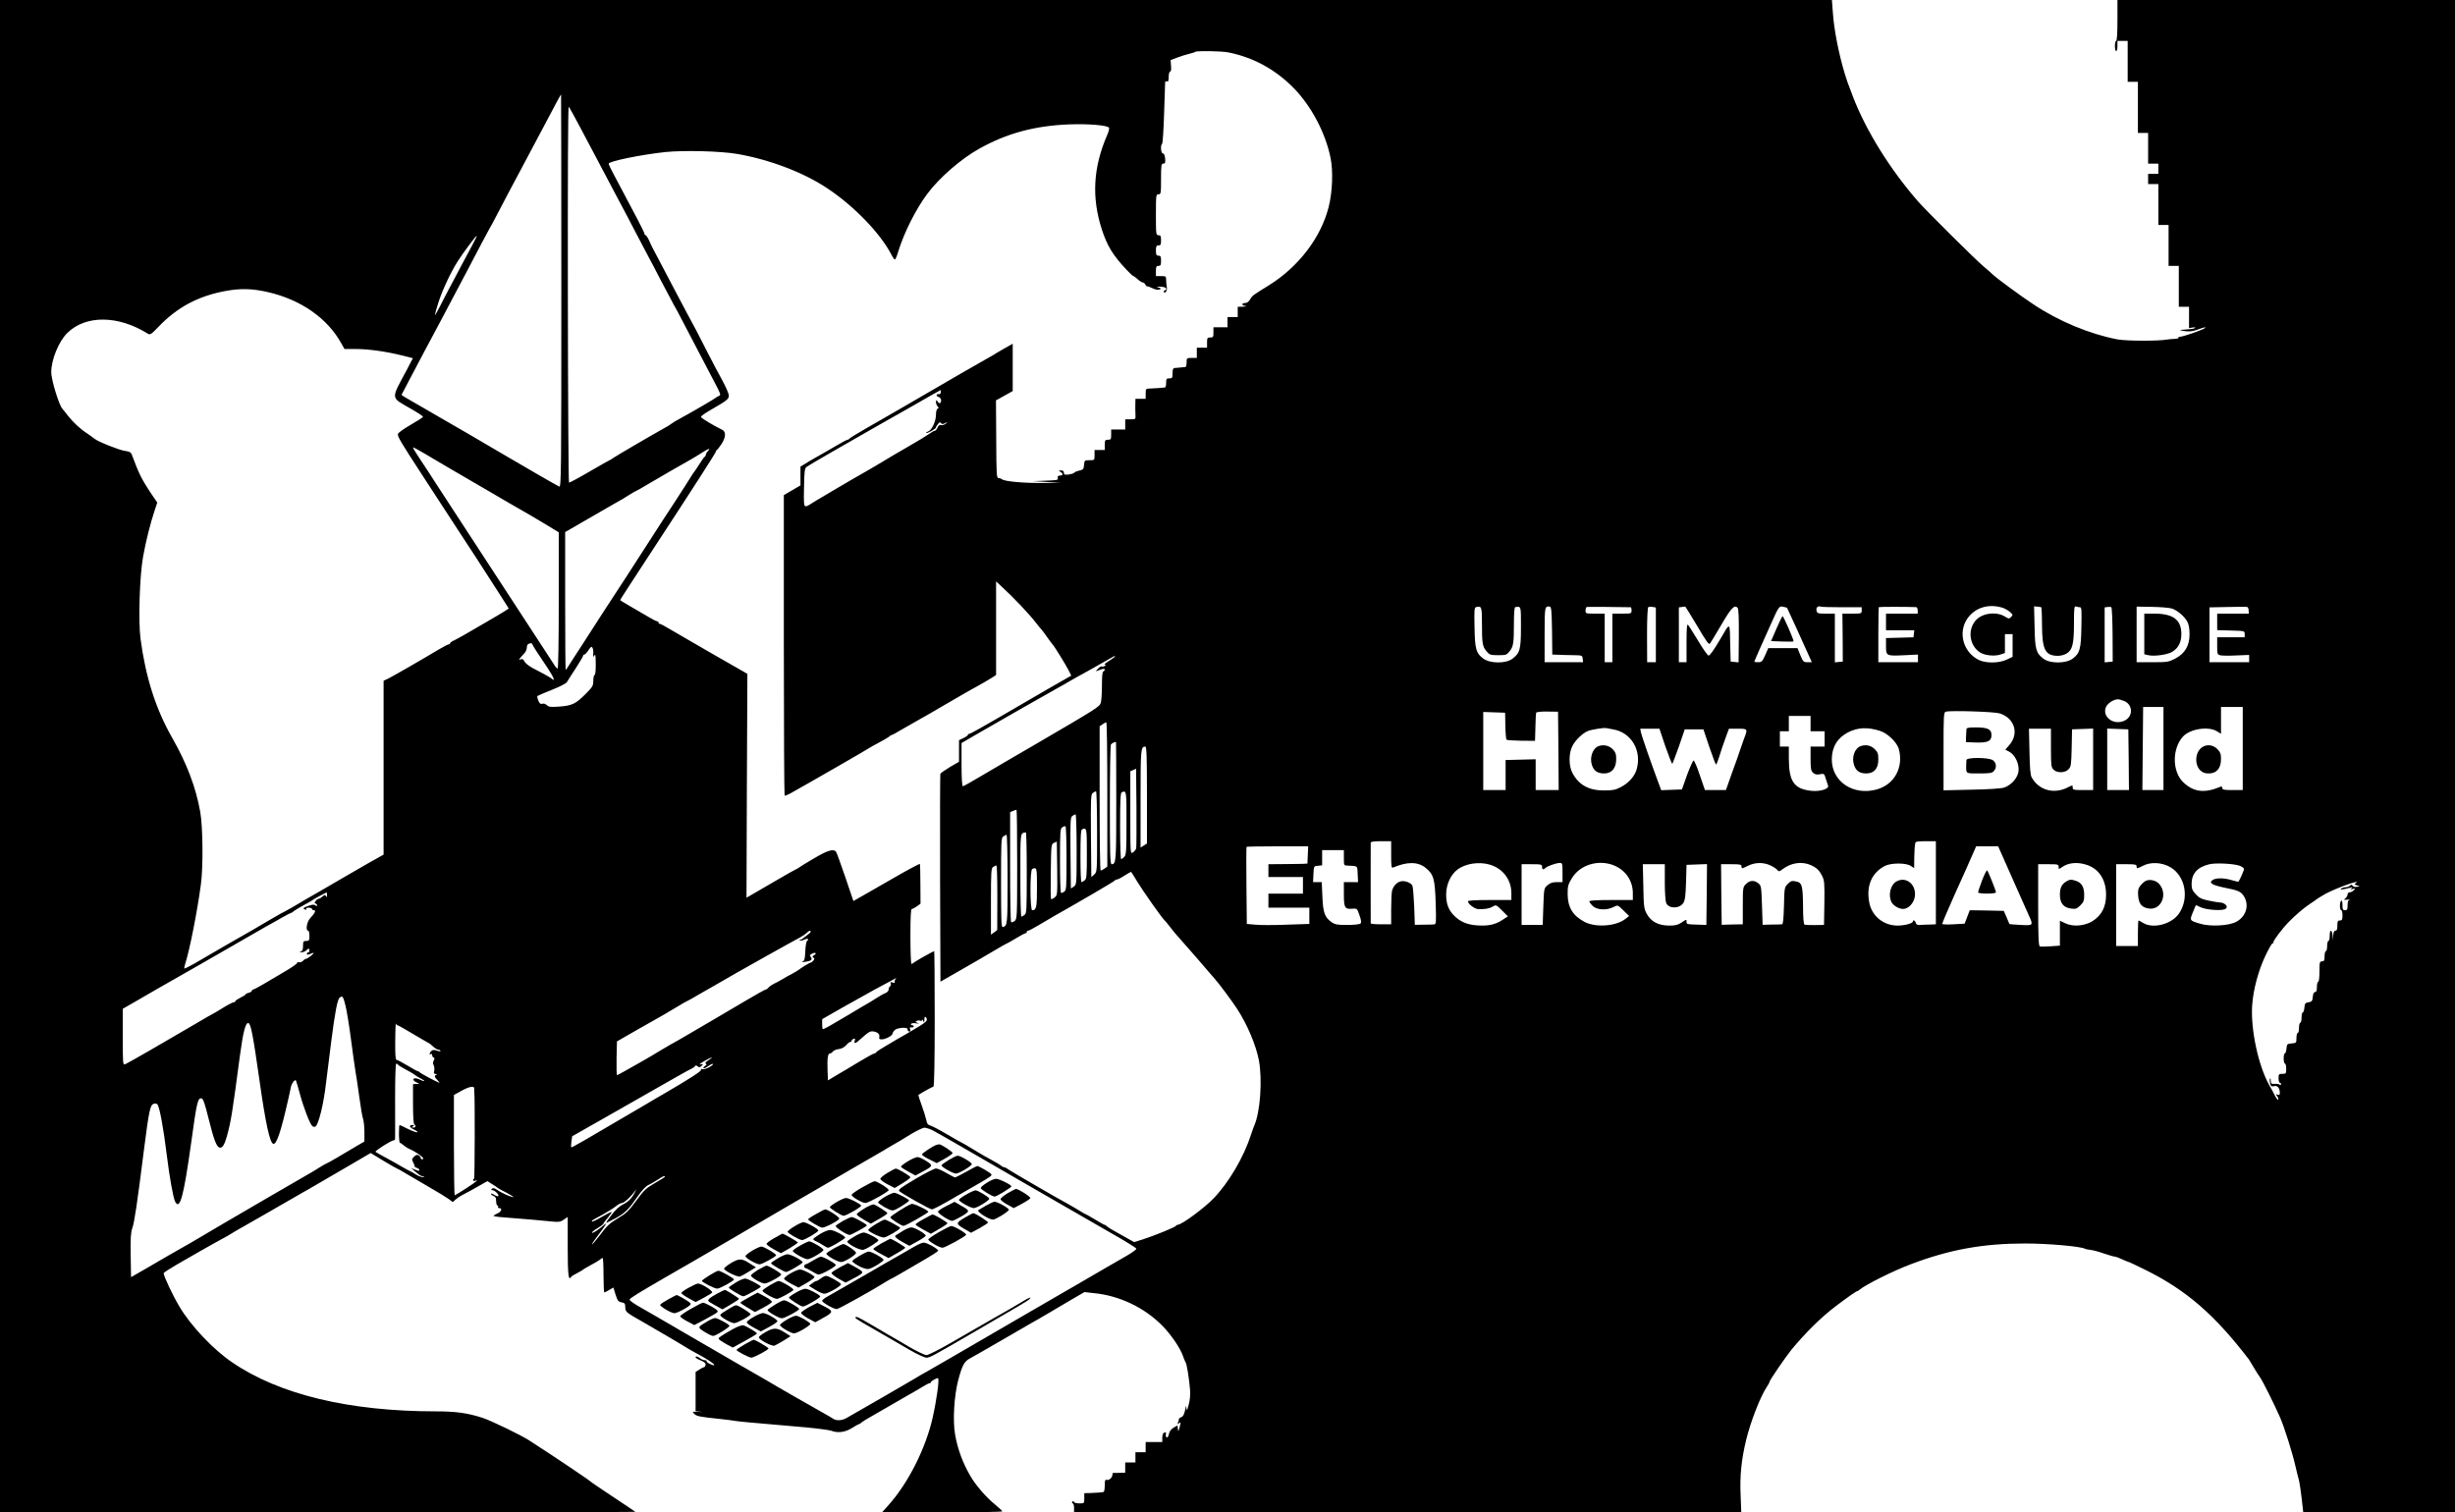 <?xml version="1.0" standalone="no"?>
<!DOCTYPE svg PUBLIC "-//W3C//DTD SVG 20010904//EN"
 "http://www.w3.org/TR/2001/REC-SVG-20010904/DTD/svg10.dtd">
<svg version="1.0" xmlns="http://www.w3.org/2000/svg"
 width="1920pt" height="1183pt" viewBox="0 0 1920 1183"
 preserveAspectRatio="xMidYMid meet">
<g transform="translate(0,1183) scale(0.1,-0.1)"
fill="#000000" stroke="none">
<path d="M0 5915 l0 -5915 2487 0 c1367 0 2484 2 2482 4 -2 2 -80 55 -174 117
-93 62 -172 115 -175 119 -11 12 -284 196 -480 322 -66 43 -296 154 -365 177
-117 38 -209 51 -364 51 -680 0 -1226 131 -1596 384 -149 101 -324 287 -412
436 -53 89 -123 238 -123 261 0 4 42 32 92 61 140 81 252 145 310 177 86 46
132 73 143 81 6 4 46 28 90 52 44 25 125 71 180 103 150 87 261 151 276 159 8
4 23 12 34 19 11 7 59 34 105 61 47 27 153 89 237 138 l152 89 100 -61 c55
-33 103 -60 105 -60 3 0 34 -17 68 -38 35 -21 117 -69 183 -107 66 -38 135
-80 153 -93 l33 -25 22 20 c12 11 36 27 52 35 32 16 97 51 158 87 l39 22 36
-23 c21 -12 39 -25 42 -28 3 -3 16 -11 30 -18 64 -32 113 -62 90 -56 -36 9
-91 35 -123 57 -21 14 -31 17 -40 8 -8 -8 -7 -11 4 -11 19 0 55 -37 46 -46 -4
-4 -18 1 -32 10 -14 9 -25 12 -25 7 0 -5 9 -12 19 -16 11 -3 20 -14 20 -23 1
-38 5 -52 13 -52 5 0 6 -5 3 -10 -3 -6 1 -10 9 -10 27 0 18 -28 -14 -42 -17
-7 -30 -16 -30 -19 0 -3 39 -9 88 -12 122 -9 317 -26 380 -33 43 -4 58 -1 82
16 l30 21 0 -235 c0 -214 6 -267 25 -236 3 6 25 20 48 31 23 12 44 24 47 28 3
3 30 19 60 35 30 16 62 35 71 42 8 8 19 14 22 14 4 0 7 -61 7 -135 0 -74 3
-135 6 -135 4 0 21 9 39 20 l32 19 17 -55 c15 -47 21 -56 47 -61 25 -5 29 -10
29 -38 0 -26 7 -37 38 -57 20 -13 44 -27 52 -31 8 -4 29 -16 45 -26 17 -10 91
-53 165 -96 74 -43 146 -86 160 -95 14 -10 57 -34 95 -55 85 -45 147 -86 141
-93 -8 -7 -65 22 -60 30 3 4 -3 8 -13 8 -10 0 -27 7 -37 15 -22 16 -36 19 -36
8 0 -5 19 -16 41 -25 29 -12 40 -22 37 -35 -2 -10 -8 -18 -13 -18 -6 0 -22 -9
-37 -19 l-28 -18 0 -154 0 -153 38 -4 c20 -2 14 -3 -15 -1 -50 2 -51 2 -33
-16 18 -18 42 -23 197 -39 51 -6 107 -12 125 -16 31 -5 95 -11 548 -50 96 -9
187 -21 202 -27 50 -19 107 -12 160 21 27 17 52 31 55 31 4 0 14 6 22 14 9 7
36 25 61 38 25 14 86 49 135 78 50 29 125 72 168 97 43 24 96 55 117 68 22 14
44 25 50 25 5 0 10 4 10 8 0 8 43 32 55 32 14 0 -8 -161 -41 -310 -54 -239
-191 -511 -344 -682 l-52 -58 471 0 c259 0 471 3 470 8 0 4 -27 28 -59 55 -64
51 -150 150 -189 218 -61 104 -101 212 -121 325 -20 109 -8 306 24 428 32 119
47 147 95 172 20 10 128 73 241 138 113 66 221 128 240 139 19 10 71 40 115
66 44 26 129 76 188 111 l108 63 72 -8 c201 -19 398 -113 538 -256 65 -65 140
-175 160 -234 7 -22 17 -45 21 -51 10 -13 28 -129 35 -214 3 -41 -1 -85 -11
-120 -12 -46 -15 -50 -17 -25 -1 25 -3 22 -11 -17 -7 -32 -16 -49 -29 -53 -10
-4 -19 -10 -19 -15 0 -5 -3 -17 -7 -27 -6 -15 -4 -16 9 -5 14 11 14 8 4 -30
-10 -38 -11 -40 -14 -15 l-3 27 -30 -17 c-18 -11 -33 -29 -36 -46 -9 -45 -31
-41 -24 5 0 4 -6 5 -14 2 -9 -4 -15 -19 -15 -40 l0 -34 -65 0 -65 0 0 -40 0
-40 -40 0 -40 0 0 -40 0 -40 -40 0 -40 0 0 -40 0 -40 -42 -1 c-24 -1 -46 -1
-50 0 -5 0 -8 -6 -8 -15 0 -22 -28 -47 -45 -40 -12 4 -15 -5 -15 -44 0 -28 -4
-51 -10 -51 -5 -1 -19 -3 -30 -4 -11 -1 -42 -3 -70 -4 l-50 -1 0 -40 c0 -40 0
-40 -39 -40 -22 0 -41 5 -43 12 -3 9 -6 9 -12 0 -4 -7 -2 -12 3 -12 6 0 11
-16 11 -35 l0 -35 2609 0 2609 0 -5 133 c-7 151 6 280 43 432 33 139 110 338
161 415 13 19 23 38 23 43 0 11 130 200 172 251 113 136 230 251 343 337 92
70 162 119 170 119 3 0 11 5 18 11 43 38 269 151 407 202 303 114 561 160 890
160 178 0 436 -23 465 -41 5 -3 25 -7 44 -9 20 -2 68 -15 107 -29 39 -13 77
-24 85 -24 8 -1 32 -9 54 -20 22 -11 44 -19 48 -20 5 0 66 -29 137 -64 320
-159 539 -349 809 -701 4 -6 20 -33 36 -60 16 -28 39 -63 51 -80 19 -26 113
-214 157 -315 30 -68 96 -276 117 -370 12 -52 26 -108 31 -125 4 -16 13 -78
20 -137 l12 -108 593 0 594 0 0 5915 0 5915 -1320 0 -1320 0 0 -160 c0 -100
-4 -160 -10 -160 -5 0 -10 -18 -10 -40 0 -22 5 -40 10 -40 6 0 10 18 10 40 l0
40 40 0 40 0 0 -160 0 -160 40 0 40 0 0 -200 0 -200 40 0 40 0 0 -120 0 -120
40 0 40 0 0 -40 0 -40 -40 0 -40 0 0 -40 0 -40 40 0 40 0 0 -160 0 -160 40 0
40 0 0 -160 0 -160 40 0 40 0 0 -160 0 -160 40 0 40 0 0 -84 0 -83 28 5 c15 2
24 1 20 -3 -4 -4 -22 -9 -40 -10 -18 -2 -46 -4 -63 -5 -23 -2 -18 -4 20 -10
38 -5 62 -3 100 11 55 21 80 24 52 8 -28 -16 -159 -61 -184 -63 -11 0 -19 -4
-16 -8 2 -5 -11 -8 -29 -9 -18 0 -44 -3 -58 -5 -67 -13 -319 -12 -390 1 -218
42 -460 142 -660 276 -101 67 -284 202 -311 228 -9 9 -42 38 -75 66 -62 51
-454 441 -514 510 -218 250 -405 551 -507 815 -47 123 -51 135 -66 185 -47
156 -84 344 -93 481 l-7 94 -7163 0 -7164 0 0 -5915z m9612 5504 c192 -39 363
-133 505 -277 138 -141 249 -350 289 -547 21 -103 15 -267 -15 -385 -61 -240
-236 -468 -469 -613 -125 -77 -128 -79 -145 -109 -9 -16 -25 -28 -36 -28 -31
0 -34 -18 -4 -23 20 -3 16 -4 -14 -6 l-43 -1 0 -40 0 -40 -40 0 -40 0 0 -40 0
-40 -55 0 -55 0 0 -40 c0 -36 -2 -40 -25 -40 -22 0 -25 -4 -25 -40 l0 -40 -40
0 -40 0 0 -40 0 -40 -40 0 c-39 0 -40 -1 -40 -35 0 -19 -4 -36 -10 -36 -5 -1
-23 -3 -40 -4 -16 -1 -37 -3 -45 -4 -11 -1 -15 -13 -15 -41 0 -36 -2 -40 -25
-40 -22 0 -25 -4 -25 -35 0 -19 -4 -36 -10 -36 -24 -3 -73 -7 -110 -8 -40 -1
-40 -1 -40 -41 l0 -40 -40 0 -40 0 -1 -42 c-1 -24 0 -60 1 -80 2 -38 2 -38
-39 -38 l-41 0 0 -40 0 -40 -55 0 -55 0 0 -40 c0 -36 -2 -40 -25 -40 -22 0
-25 -4 -25 -40 l0 -40 -40 0 -40 0 0 -40 c0 -40 0 -40 -39 -40 -39 0 -40 -1
-43 -37 -3 -33 -7 -38 -37 -44 -18 -4 -36 -11 -40 -17 -3 -5 -23 -11 -43 -14
-32 -3 -38 -1 -38 14 0 12 -7 18 -22 18 -21 -1 -21 -2 -5 -11 23 -14 22 -29
-3 -29 -14 0 -20 -6 -18 -17 3 -20 6 -19 -117 -24 l-80 -3 110 -6 110 -6 -141
-2 c-142 -2 -301 12 -318 29 -6 5 -18 9 -27 9 -15 0 -17 27 -18 304 l-2 304
65 36 66 37 0 185 0 185 -57 -32 c-32 -18 -63 -36 -69 -40 -6 -5 -42 -26 -80
-47 -38 -21 -129 -73 -203 -116 -74 -43 -149 -86 -165 -96 -34 -19 -158 -91
-336 -195 -63 -37 -171 -99 -240 -138 -69 -39 -126 -75 -128 -79 -2 -4 -8 -8
-14 -8 -6 0 -47 -22 -92 -49 -45 -26 -108 -63 -141 -81 -33 -18 -77 -44 -97
-57 l-38 -23 0 -73 0 -74 -65 -38 -65 -38 0 -1172 c0 -644 3 -1174 6 -1178 3
-3 22 4 42 15 149 83 618 353 622 358 3 3 34 20 70 39 36 19 72 40 81 47 8 8
18 14 22 14 4 0 44 22 89 49 46 26 103 59 128 73 44 24 139 79 170 98 8 5 49
29 90 52 41 24 89 51 105 61 17 9 59 34 95 53 36 20 82 47 103 60 l37 24 0
366 0 366 42 -39 c96 -88 219 -218 270 -285 15 -20 34 -42 41 -50 7 -7 28 -35
47 -63 19 -27 38 -52 41 -55 10 -7 103 -158 127 -205 l20 -40 -182 -104 c-99
-58 -276 -160 -392 -228 -116 -68 -216 -123 -222 -123 -7 0 -12 -4 -12 -8 0
-5 -16 -16 -35 -25 l-35 -17 0 -84 0 -85 -71 -41 c-38 -23 -72 -47 -75 -53 -2
-7 -3 -375 -2 -819 l3 -807 150 86 c83 47 198 114 257 149 59 35 109 64 112
64 3 0 35 18 71 40 36 22 70 40 75 40 6 0 10 5 10 10 0 6 5 10 11 10 6 0 43
20 82 43 40 24 92 55 117 69 204 115 476 274 478 280 2 5 9 8 16 8 7 0 33 13
59 30 26 16 49 30 52 30 2 0 25 -35 50 -78 48 -78 189 -278 209 -297 6 -5 27
-30 46 -55 19 -25 39 -50 45 -56 5 -6 35 -39 65 -74 30 -35 60 -68 65 -74 6
-6 41 -47 79 -91 37 -44 80 -93 95 -110 35 -39 138 -178 175 -235 80 -122 148
-284 171 -402 29 -153 11 -407 -36 -513 -5 -11 -16 -42 -25 -70 -57 -177 -174
-375 -292 -498 -70 -74 -250 -207 -280 -207 -5 0 -12 -4 -14 -8 -4 -10 -163
-75 -255 -105 l-73 -23 -47 26 c-130 72 -149 84 -164 96 -8 8 -19 14 -22 14
-4 0 -36 18 -72 40 -36 22 -68 40 -70 40 -3 0 -23 11 -45 25 -22 14 -64 38
-92 54 -100 54 -443 254 -470 272 -14 11 -31 19 -36 19 -6 0 -17 6 -24 13 -7
6 -43 27 -78 46 -36 19 -100 56 -143 83 -43 26 -80 48 -82 48 -2 0 -54 29
-115 65 -61 36 -122 68 -135 71 -18 5 -26 15 -31 43 -4 20 -20 72 -36 115 -16
43 -27 80 -26 81 37 24 111 65 118 65 6 0 10 189 10 530 0 292 -2 530 -4 530
-7 0 -151 -81 -161 -91 -5 -5 -13 -9 -17 -9 -4 0 -8 97 -8 215 0 149 3 215 11
215 6 0 24 9 39 20 l29 21 -1 152 c0 84 -2 155 -4 159 -2 3 -95 -46 -207 -111
-111 -64 -227 -131 -258 -148 l-55 -31 -63 186 c-35 103 -68 193 -73 200 -20
24 -65 11 -173 -53 -60 -35 -115 -69 -122 -75 -7 -5 -15 -10 -18 -10 -3 0 -81
-44 -173 -98 -92 -54 -178 -104 -191 -111 l-23 -13 3 876 4 875 -290 166
c-160 92 -311 180 -338 196 -26 16 -52 29 -57 29 -6 0 -10 5 -10 10 0 6 -5 10
-11 10 -6 0 -36 15 -67 34 -32 18 -94 55 -139 81 -46 26 -83 49 -83 51 0 3 69
110 255 394 317 484 495 761 495 770 0 5 3 10 8 12 4 2 19 22 35 45 34 53 36
96 5 111 -70 34 -162 90 -166 100 -2 6 30 29 70 52 134 77 148 88 148 116 0
14 -24 69 -53 122 -29 53 -80 149 -112 212 -60 120 -118 230 -165 315 -15 28
-61 115 -103 195 -42 80 -96 183 -121 230 -26 47 -56 106 -67 133 -12 26 -25
47 -30 47 -5 0 -9 5 -9 12 0 10 -70 145 -241 465 -22 40 -39 77 -39 82 0 20
259 72 447 92 147 14 427 7 557 -15 255 -44 520 -145 706 -269 212 -141 417
-354 504 -524 9 -18 20 -33 25 -33 4 0 16 28 26 63 44 144 137 331 228 452 93
125 264 273 404 351 217 122 438 181 708 191 146 5 288 -6 307 -25 5 -5 0 -29
-13 -58 -110 -254 -123 -488 -42 -739 43 -131 86 -201 194 -316 25 -27 49 -49
53 -49 4 0 19 -11 34 -25 15 -14 33 -25 40 -25 7 0 15 -7 18 -15 4 -8 11 -15
16 -15 6 0 25 -7 44 -16 20 -10 41 -13 51 -9 16 7 15 9 -7 16 -20 6 -17 7 18
6 40 -1 59 -19 30 -30 -7 -2 -9 -8 -5 -13 12 -12 28 18 22 41 -2 11 -5 35 -5
53 0 31 -2 32 -40 32 l-40 0 0 40 c0 33 3 40 20 40 17 0 20 7 20 40 0 33 -3
40 -20 40 -17 0 -20 7 -20 40 0 33 3 40 20 40 17 0 20 7 20 40 0 33 -3 40 -20
40 -19 0 -20 7 -20 160 0 153 1 160 20 160 19 0 20 7 20 120 0 108 2 120 18
120 14 0 17 7 14 40 -3 26 -9 40 -18 40 -15 0 -20 65 -6 74 5 3 12 110 16 238
4 128 8 238 8 245 1 6 7 9 15 6 9 -4 13 6 13 36 0 23 5 41 11 41 7 0 10 17 7
45 l-3 45 53 20 c29 11 71 24 93 29 22 5 43 12 46 15 11 10 209 7 265 -5z
m-5222 -1865 c0 -1420 -1 -1536 -16 -1530 -17 7 -248 140 -479 276 -132 78
-260 153 -550 320 -88 51 -170 98 -183 106 l-22 15 56 107 c53 101 173 328
269 507 23 44 111 210 195 369 83 159 157 299 164 310 8 12 44 80 81 151 37
72 104 198 148 280 44 83 124 233 178 335 136 258 154 290 157 290 1 0 2 -691
2 -1536z m152 1271 c47 -88 108 -203 135 -255 28 -52 91 -171 140 -265 50 -93
121 -228 158 -300 37 -71 78 -148 90 -171 12 -22 62 -116 110 -210 49 -93 91
-173 95 -179 4 -5 38 -68 75 -140 147 -282 190 -364 242 -463 49 -92 53 -103
36 -109 -10 -4 -20 -9 -23 -13 -6 -7 -196 -118 -280 -163 -30 -16 -62 -35 -70
-42 -8 -7 -35 -24 -60 -37 -92 -51 -366 -211 -392 -229 -15 -11 -29 -19 -31
-19 -2 0 -73 -40 -157 -89 -85 -50 -157 -88 -160 -86 -4 2 -8 667 -9 1477 -1
926 1 1469 7 1463 5 -5 48 -82 94 -170z m-848 -912 c-20 -37 -57 -106 -82
-153 -24 -47 -65 -123 -90 -170 -25 -47 -63 -119 -83 -160 -21 -41 -38 -70
-38 -65 0 6 12 51 28 100 30 94 96 235 150 320 41 65 145 204 149 200 2 -2
-13 -34 -34 -72z m-1603 -367 c261 -59 469 -204 579 -403 l24 -43 86 0 c101 0
238 -19 362 -50 l87 -22 -48 -92 c-126 -235 -128 -211 30 -302 55 -31 99 -60
97 -65 -2 -5 -46 -33 -98 -63 -52 -30 -97 -62 -98 -71 -4 -19 24 -66 183 -310
106 -162 148 -226 280 -430 32 -49 101 -155 153 -234 51 -79 129 -199 172
-267 l79 -124 -37 -24 c-20 -13 -82 -49 -137 -81 -55 -32 -129 -75 -165 -96
-36 -21 -77 -43 -92 -50 -16 -7 -28 -16 -28 -21 0 -4 -5 -8 -10 -8 -6 0 -43
-19 -83 -43 -128 -77 -351 -205 -389 -224 l-38 -18 0 -680 0 -680 -123 -69
c-67 -38 -153 -88 -192 -111 -38 -23 -115 -67 -170 -99 -55 -31 -107 -61 -115
-66 -71 -43 -170 -100 -173 -100 -3 0 -49 -26 -104 -58 -54 -32 -118 -70 -143
-84 -25 -14 -121 -69 -215 -123 -93 -54 -203 -118 -244 -142 -41 -23 -77 -41
-79 -39 -2 3 1 19 7 38 34 105 94 408 122 618 19 137 16 452 -5 570 -34 192
-105 378 -220 580 -128 224 -207 473 -247 774 -18 137 -7 492 20 641 22 122
57 263 92 367 l19 57 -53 78 c-29 43 -65 103 -79 133 -23 48 -33 74 -68 166
-6 16 -20 23 -53 27 -45 6 -212 73 -238 95 -8 7 -33 25 -55 40 -56 36 -112 88
-154 142 -19 25 -37 47 -40 50 -26 22 -90 230 -89 290 0 97 59 240 125 305
144 142 398 140 630 -5 18 -11 26 -6 80 50 149 157 314 245 534 285 114 20
202 18 321 -9z m5266 -785 c0 -10 -6 -17 -13 -14 -7 2 -15 0 -18 -6 -4 -5 3
-12 14 -16 11 -3 20 -14 20 -24 0 -27 -12 -33 -26 -13 -12 16 -13 16 -14 -3 0
-12 6 -27 13 -34 10 -11 10 -14 0 -18 -8 -3 -13 -22 -13 -47 0 -52 -33 -122
-61 -131 -11 -4 -18 -9 -16 -12 7 -6 78 33 77 44 0 4 7 16 16 27 12 14 18 16
24 6 6 -9 13 -9 31 0 23 11 23 10 5 -4 -11 -9 -27 -14 -36 -11 -11 4 -21 -3
-28 -20 -6 -14 -16 -25 -22 -25 -6 0 -26 -11 -43 -24 -18 -13 -93 -59 -167
-101 -74 -43 -162 -94 -195 -115 -33 -20 -80 -48 -105 -62 -126 -71 -466 -271
-474 -279 -6 -5 -17 -9 -25 -9 -14 0 -16 20 -13 147 2 127 5 150 20 161 9 7
100 60 202 119 102 58 217 124 255 146 39 23 88 51 110 63 22 12 114 64 205
116 198 113 274 157 277 157 1 1 1 -8 0 -18z m-4045 -474 c85 -51 316 -186
473 -277 61 -35 146 -85 190 -111 44 -26 98 -57 120 -69 22 -12 93 -54 158
-93 l117 -71 0 -533 c0 -317 -4 -533 -9 -533 -5 0 -20 17 -32 38 -13 20 -69
107 -125 192 -326 500 -341 522 -627 961 -56 86 -129 198 -163 250 -33 52 -87
135 -120 184 -64 98 -68 105 -60 105 3 0 38 -20 78 -43z m2225 15 c-10 -10
-17 -23 -17 -29 0 -6 -3 -13 -8 -15 -4 -1 -23 -28 -42 -58 -19 -30 -37 -57
-40 -60 -3 -3 -17 -23 -30 -45 -13 -22 -70 -110 -125 -195 -56 -85 -133 -203
-171 -263 -38 -59 -128 -198 -200 -310 -73 -111 -161 -247 -197 -302 -35 -55
-102 -158 -148 -230 -47 -71 -95 -147 -108 -167 -12 -21 -25 -38 -27 -38 -2 0
-4 243 -4 539 l0 539 173 100 c94 55 195 112 222 128 28 15 74 42 103 61 29
18 54 33 57 33 2 0 49 26 102 58 54 32 129 76 168 98 38 21 77 44 86 49 9 6
38 22 65 37 27 15 69 41 94 57 52 34 71 39 47 13z m6053 -1352 c0 -153 4 -178
37 -216 22 -26 30 -29 90 -29 60 0 67 2 88 29 31 38 35 65 35 217 0 79 4 129
10 130 47 6 45 14 45 -156 0 -176 -8 -204 -67 -248 -52 -39 -175 -38 -228 2
-56 41 -65 73 -68 243 -3 145 -2 156 15 160 40 9 43 1 43 -132z m548 -53 l2
-187 53 -2 c28 -1 81 -3 117 -3 63 -1 65 -2 68 -28 l3 -27 -150 0 -151 0 0
214 c0 221 1 226 40 221 13 -2 15 -32 18 -188z m615 183 c4 0 7 -11 7 -25 0
-24 -2 -25 -75 -25 l-75 0 0 -190 0 -190 -30 0 -30 0 0 190 0 190 -75 0 c-73
0 -75 1 -75 24 0 13 4 26 10 28 7 2 197 1 343 -2z m197 -216 l0 -214 -34 0
-34 0 -1 212 c0 131 4 215 10 219 6 3 21 4 35 1 l24 -4 0 -214z m325 67 c76
-128 90 -148 100 -133 7 9 46 76 89 148 76 130 102 157 126 129 7 -9 10 -83 9
-220 l-2 -206 -31 3 -31 3 -3 115 c-4 205 3 199 -81 56 -48 -82 -80 -126 -89
-124 -8 2 -45 54 -82 117 -38 62 -73 118 -79 124 -8 8 -11 -31 -11 -141 l0
-152 -30 0 -30 0 0 214 0 215 23 3 c12 2 25 3 28 2 3 -2 45 -71 94 -153z m701
145 c2 -1 139 -304 170 -373 l24 -53 -34 0 c-31 0 -35 4 -56 55 l-22 55 -115
0 -114 0 -24 -55 c-22 -49 -28 -55 -55 -55 -16 0 -30 2 -30 4 0 4 60 141 135
306 57 128 60 132 94 123 14 -3 27 -6 27 -7z m430 4 l154 0 0 -25 c0 -24 -2
-25 -75 -25 l-76 0 2 -187 1 -188 -31 -3 -31 -3 0 190 0 191 -69 0 c-62 0 -69
2 -74 22 -7 24 10 41 31 33 8 -3 83 -5 168 -5z m580 1 c6 -1 12 -12 12 -26 l0
-25 -124 0 -124 0 0 -65 0 -65 111 0 110 0 -3 -27 -3 -28 -107 -3 -108 -3 0
-63 c0 -78 2 -78 149 -71 l101 5 0 -30 0 -30 -155 0 -155 0 0 213 c0 118 2
216 4 218 3 3 222 3 292 0z m666 -2 c21 -5 50 -21 65 -34 26 -22 27 -25 11
-41 -15 -16 -18 -15 -51 5 -52 32 -140 29 -195 -6 -94 -61 -95 -207 -1 -274
36 -25 115 -35 163 -19 l36 12 0 74 0 74 30 0 30 0 0 -89 0 -89 -47 -22 c-61
-29 -166 -29 -220 -1 -133 68 -166 244 -65 349 61 65 152 87 244 61z m311 2
c4 0 7 -63 7 -138 1 -197 25 -243 127 -243 19 0 48 8 64 17 47 28 59 75 59
234 0 125 2 140 16 135 9 -3 22 -6 31 -6 13 0 14 -22 11 -157 -3 -171 -12
-203 -68 -245 -53 -39 -176 -40 -228 -1 -58 43 -67 73 -70 249 l-4 161 24 -2
c12 -1 26 -3 31 -4z m559 -216 l1 -210 -31 -3 -32 -3 0 215 0 215 23 3 c12 2
25 1 29 -2 5 -3 9 -100 10 -215z m464 205 c44 -15 99 -62 121 -104 11 -19 17
-56 17 -97 0 -90 -36 -151 -113 -191 -50 -26 -61 -28 -177 -28 l-124 0 0 218
0 217 120 -2 c66 -1 137 -7 156 -13z m600 -15 l2 -25 -124 0 -124 0 0 -65 0
-64 108 -3 c107 -3 107 -3 107 -28 l0 -25 -108 0 -107 0 0 -67 c0 -64 1 -68
25 -74 14 -3 70 -4 125 -1 l100 4 0 -28 0 -29 -155 0 -155 0 0 215 0 214 143
3 c78 2 147 2 152 0 6 -1 11 -13 11 -27z m-13419 -272 c4 -10 42 -69 85 -132
43 -63 78 -121 78 -130 0 -9 -3 -12 -8 -6 -4 6 -29 22 -57 37 -27 14 -73 39
-102 54 -28 15 -56 38 -62 51 -7 16 -16 21 -28 16 -16 -6 -17 -5 -3 12 8 11
23 27 33 37 9 10 17 29 17 42 0 22 10 33 33 35 4 1 11 -7 14 -16z m473 -56
c-3 -35 1 -44 10 -22 6 13 9 -9 9 -67 1 -53 -3 -88 -9 -88 -5 0 -10 -20 -10
-44 0 -40 -5 -49 -60 -104 -76 -77 -107 -92 -206 -99 -67 -5 -83 -3 -97 11
-10 10 -25 15 -36 11 -14 -4 -21 2 -31 25 -7 17 -10 33 -7 36 3 3 54 24 113
48 63 25 112 50 118 61 6 11 37 59 69 108 31 48 57 92 57 97 0 6 4 10 10 10 5
0 20 15 32 34 18 27 25 32 31 20 5 -8 8 -25 7 -37z m4080 -32 c0 -3 -21 -18
-47 -35 -27 -16 -41 -30 -33 -30 13 0 13 -2 0 -9 -8 -6 -18 -7 -23 -4 -5 3
-18 -5 -30 -18 -20 -21 -20 -22 -2 -15 39 16 55 18 55 8 0 -6 -5 -12 -11 -14
-8 -3 -11 -40 -11 -111 0 -59 -4 -120 -9 -135 -11 -31 -28 -42 -499 -317 -168
-97 -365 -213 -438 -256 -73 -44 -137 -79 -142 -79 -6 0 -10 68 -10 169 l0
169 103 60 c117 68 575 330 657 375 30 16 60 33 65 37 6 4 37 22 70 40 79 43
124 68 220 123 86 50 85 49 85 42z m7894 -349 c66 -28 70 -118 5 -151 -83 -44
-182 25 -149 104 12 29 59 60 93 61 10 0 32 -6 51 -14z m306 -371 l0 -325 -82
0 -83 0 3 325 3 325 79 0 80 0 0 -325z m620 0 l0 -325 -80 0 c-67 0 -80 3 -80
16 0 12 -5 14 -17 9 -121 -51 -206 -41 -286 34 -90 83 -91 265 -4 360 56 60
197 82 265 41 l32 -20 0 105 0 105 85 0 85 0 0 -325z m-5352 -18 l2 -307 -90
0 -90 0 0 120 0 121 -117 -3 -118 -3 0 -117 0 -118 -87 0 -88 0 0 305 0 306
86 -3 85 -3 2 -102 c1 -56 5 -105 9 -109 4 -4 56 -7 115 -8 l108 -1 3 105 c1
58 4 110 6 115 2 6 40 10 87 9 l84 -1 3 -306z m3450 293 c117 -36 155 -157 77
-247 l-32 -37 31 -16 c46 -24 80 -98 72 -155 -8 -53 -58 -108 -114 -126 -22
-7 -127 -14 -254 -16 l-218 -5 0 305 c0 283 1 306 18 310 37 11 378 0 420 -13z
m-1478 -80 l0 -60 55 0 55 0 0 -60 0 -60 -55 0 -55 0 0 -93 c0 -81 3 -96 20
-112 14 -13 28 -16 53 -11 33 6 34 5 46 -35 7 -23 15 -47 18 -55 9 -25 -63
-47 -130 -40 -136 14 -177 73 -177 254 l0 92 -35 0 -35 0 0 60 0 60 35 0 35 0
0 60 0 60 85 0 85 0 0 -60z m-5500 -554 l0 -565 -22 -15 c-12 -9 -26 -16 -30
-16 -5 0 -8 254 -8 564 l0 565 22 15 c12 9 26 16 30 16 5 0 8 -254 8 -564z
m3955 509 c144 -24 228 -168 184 -316 -17 -54 -63 -105 -123 -136 -43 -22 -64
-26 -131 -26 -120 0 -198 43 -248 138 -29 55 -29 155 1 211 23 45 80 100 121
116 31 12 120 26 141 23 8 -2 33 -6 55 -10z m2088 -12 c59 -18 132 -89 147
-141 39 -143 -33 -278 -172 -317 -184 -51 -352 61 -352 235 0 96 44 169 128
212 75 38 152 42 249 11z m-1678 -123 c27 -77 51 -138 54 -134 3 3 26 65 52
137 l45 132 73 0 73 0 46 -137 c26 -76 49 -138 53 -138 3 0 13 24 22 53 16 52
34 106 63 185 l16 42 69 0 c79 0 79 0 48 -80 -11 -30 -26 -73 -33 -95 -7 -22
-34 -100 -61 -172 l-47 -133 -82 0 -82 0 -40 116 c-21 64 -43 115 -49 115 -5
0 -28 -51 -51 -113 l-40 -113 -81 -3 -81 -3 -21 56 c-52 139 -133 371 -138
397 l-5 28 75 0 75 0 47 -140z m3015 -10 c0 -137 2 -152 20 -170 28 -28 90
-27 118 3 19 20 21 36 24 167 l3 145 83 3 82 3 0 -241 0 -240 -80 0 c-74 0
-80 2 -80 20 0 20 0 20 -38 1 -109 -56 -228 -22 -283 79 -10 18 -15 78 -17
203 l-4 177 86 0 86 0 0 -150z m608 -92 l2 -238 -85 0 -85 0 0 240 0 241 83
-3 82 -3 3 -237z m-7918 -328 c0 -469 -1 -490 -36 -490 -12 0 -14 76 -14 463
0 254 4 467 8 473 7 10 34 24 40 19 1 -1 2 -210 2 -465z m240 51 l0 -379 -25
-16 -25 -16 0 383 c0 390 2 407 37 407 10 0 13 -75 13 -379z m-84 -416 c-3
-11 -14 -26 -26 -33 -20 -12 -20 -12 -20 311 l0 324 23 10 22 10 3 -301 c1
-166 0 -310 -2 -321z m-306 130 c0 -313 0 -314 -22 -335 l-23 -21 -3 323 c-2
295 -1 324 15 336 9 6 20 12 25 12 4 0 8 -142 8 -315z m230 68 c0 -215 -2
-249 -17 -265 -9 -10 -20 -18 -25 -18 -4 0 -8 117 -8 259 0 198 3 261 13 264
37 15 37 13 37 -240z m-855 -327 c0 -413 -1 -426 -20 -440 -11 -8 -23 -12 -27
-10 -5 3 -8 198 -8 433 l0 428 23 10 c12 6 24 9 27 8 3 -2 5 -195 5 -429z
m465 120 c0 -274 0 -275 -22 -291 l-23 -15 -3 277 c-2 252 -1 279 15 291 9 6
20 12 25 12 4 0 8 -123 8 -274z m-79 -70 c0 -228 -1 -249 -18 -261 -10 -7 -21
-11 -25 -9 -5 3 -8 117 -8 254 0 227 2 250 18 259 9 6 20 9 25 8 4 -1 8 -114
8 -251z m159 38 c0 -176 -2 -198 -17 -210 -10 -7 -21 -14 -25 -14 -5 0 -8 92
-8 204 0 154 3 206 13 209 36 15 37 11 37 -189z m-470 -150 c0 -290 -1 -318
-17 -330 -10 -7 -21 -14 -25 -14 -5 0 -8 146 -8 324 0 346 -2 328 43 335 4 0
7 -141 7 -315z m-150 -53 c0 -357 -1 -363 -38 -373 -11 -2 -13 63 -13 347 0
320 1 351 17 362 10 7 21 13 26 13 4 0 8 -157 8 -349z m368 -141 c-13 -10 -25
-16 -28 -12 -3 4 -4 102 -2 218 3 207 3 211 25 221 l22 10 3 -209 c2 -207 2
-210 -20 -228z m2632 334 c0 -97 1 -106 18 -99 108 46 191 45 251 -3 63 -51
73 -85 79 -274 5 -160 4 -168 -14 -169 -11 -1 -48 -2 -84 -2 l-65 -1 -5 145
c-4 79 -9 151 -14 161 -10 23 -61 42 -91 34 -33 -8 -61 -40 -69 -78 -3 -17 -6
-82 -6 -144 l0 -114 -80 0 c-44 0 -80 3 -80 8 0 20 -1 619 0 630 0 8 23 12 80
12 l80 0 0 -106z m4260 -219 l0 -325 -47 -2 c-27 0 -61 -2 -77 -3 -20 -1 -30
3 -33 16 -5 19 -23 27 -23 11 0 -15 -66 -32 -120 -32 -108 0 -199 73 -220 176
-27 131 16 235 120 290 48 25 165 26 203 1 l27 -17 1 80 c1 44 3 85 4 90 1 6
3 17 4 25 1 12 17 15 81 15 l80 0 0 -325z m-4912 218 l-3 -68 -35 -2 c-19 0
-88 -2 -152 -2 l-118 -1 0 -50 0 -50 135 0 135 0 0 -65 0 -65 -135 0 -135 0 0
-55 0 -55 160 0 160 0 0 -63 0 -64 -178 -6 c-97 -4 -207 -4 -244 0 l-67 6 -3
299 c-2 165 -1 302 1 304 2 2 112 4 243 4 l239 0 -3 -67z m5462 -75 c125 -281
152 -344 176 -396 37 -82 37 -82 -62 -77 -48 2 -88 6 -89 7 -1 2 -11 26 -22
53 l-22 50 -133 3 -133 2 -20 -52 -20 -53 -88 -5 c-48 -3 -87 -1 -87 3 0 9 37
95 89 212 15 33 61 135 102 227 l74 168 86 0 86 0 63 -142z m-5180 52 c0 -60
0 -60 30 -61 81 -4 75 2 78 -66 l3 -63 -56 0 -55 0 0 -94 c0 -107 7 -119 66
-114 37 3 38 2 56 -51 14 -39 16 -57 8 -65 -6 -6 -49 -11 -103 -11 -80 0 -96
3 -125 23 -52 38 -65 73 -70 200 l-5 112 -34 0 -34 0 3 63 c3 62 3 62 36 65
l32 3 0 60 0 59 85 0 85 0 0 -60z m1144 -54 c101 -31 166 -118 166 -223 l0
-53 -170 0 c-112 0 -170 -4 -170 -10 0 -20 53 -60 79 -61 53 -2 87 3 114 19
27 16 28 16 74 -30 l46 -46 -48 -31 c-55 -35 -111 -46 -199 -39 -74 6 -127 29
-173 75 -45 45 -63 93 -63 167 0 76 35 153 87 193 64 49 170 65 257 39z m566
-61 l0 -75 -44 0 c-33 0 -52 -6 -73 -24 -28 -24 -28 -26 -33 -168 l-5 -143
-82 0 -83 0 0 238 0 237 80 0 c73 0 80 -2 80 -20 0 -22 10 -26 27 -9 14 14 82
38 111 39 21 0 22 -4 22 -75z m391 60 c98 -35 159 -120 159 -222 l0 -53 -170
0 c-112 0 -170 -4 -170 -10 0 -6 11 -22 25 -35 33 -34 111 -38 168 -8 29 15
30 14 74 -29 l44 -43 -28 -22 c-72 -58 -231 -70 -319 -25 -93 48 -134 115
-134 221 0 58 4 74 33 121 61 102 198 147 318 105z m1234 -4 c22 -10 46 -25
54 -35 13 -15 16 -15 45 7 63 48 146 60 213 32 48 -20 71 -41 94 -88 17 -33
19 -56 17 -210 l-3 -172 -70 -1 c-38 -1 -75 1 -82 3 -7 3 -12 50 -12 150 -2
161 -8 180 -59 189 -28 6 -39 2 -60 -20 -26 -26 -27 -30 -30 -171 -3 -102 -7
-145 -15 -145 -7 -1 -43 -2 -82 -2 l-70 -2 -5 153 c-5 146 -6 154 -29 172 -32
26 -67 24 -96 -6 -24 -23 -25 -28 -25 -170 l0 -145 -60 -1 c-33 -1 -70 -2 -82
-2 l-23 -1 -3 237 -2 237 80 0 c71 0 80 -2 80 -19 0 -17 3 -17 47 5 56 29 122
31 178 5z m2478 3 c94 -32 149 -118 148 -235 0 -92 -35 -160 -106 -204 -63
-39 -152 -46 -213 -17 l-42 20 0 -98 0 -97 -72 -5 c-40 -3 -78 -3 -85 -1 -10
4 -13 75 -13 324 l0 319 80 0 c74 0 80 -1 80 -21 0 -20 0 -20 28 -1 49 35 122
41 195 16z m652 -18 c116 -69 148 -241 67 -361 -57 -84 -202 -122 -280 -75
-18 11 -35 20 -37 20 -3 0 -5 -45 -5 -100 l0 -100 -85 0 -85 0 0 320 0 320 80
0 c71 0 80 -2 80 -19 0 -17 3 -17 48 6 63 33 149 28 217 -11z m538 13 c20 -7
37 -19 37 -26 0 -11 -34 -88 -44 -100 -1 -1 -24 4 -51 12 -61 19 -126 19 -151
1 -17 -13 -17 -16 -4 -29 8 -8 51 -21 95 -30 109 -21 132 -31 155 -69 43 -71
15 -159 -62 -199 -58 -31 -202 -38 -279 -15 -85 25 -86 25 -59 90 12 31 23 56
25 56 1 0 16 -7 34 -16 47 -23 183 -31 199 -11 10 12 10 18 -3 31 -9 9 -26 16
-38 16 -12 0 -53 7 -92 15 -57 12 -76 21 -102 50 -27 29 -33 43 -33 80 0 81
45 132 136 154 48 13 186 6 237 -10z m-4493 -129 c0 -82 5 -149 11 -164 21
-46 104 -45 134 1 13 20 18 56 21 162 l4 136 80 3 80 3 -2 -238 -3 -238 -25 1
c-132 4 -130 3 -130 24 0 20 -1 20 -37 -5 -30 -20 -50 -25 -98 -25 -83 0 -142
30 -175 90 -23 42 -25 55 -28 218 l-4 172 86 0 86 0 0 -140z m-5220 -122 l-1
-253 -24 -18 -25 -18 0 260 c0 237 2 261 18 270 9 6 20 11 25 11 4 0 7 -114 7
-252z m310 79 c0 -153 -5 -177 -37 -177 -18 0 -19 316 0 323 36 15 37 10 37
-146z m10312 34 c-10 -6 -8 -10 10 -16 l23 -8 -24 -4 c-13 -3 -27 1 -32 9 -6
10 -11 10 -21 0 -6 -6 -21 -12 -32 -12 -12 0 -28 -5 -36 -11 -15 -11 7 -9 70
7 20 5 22 4 10 -6 -12 -9 -10 -10 10 -4 22 6 23 5 8 -10 -9 -9 -24 -16 -32
-16 -9 0 -16 -7 -16 -16 0 -9 -8 -23 -17 -31 -16 -12 -14 -13 17 -10 19 2 27
2 18 0 -13 -3 -18 -15 -18 -44 0 -32 -3 -39 -20 -39 -17 0 -20 7 -20 41 0 24
-4 38 -10 34 -5 -3 -10 -22 -10 -41 0 -19 5 -34 10 -34 6 0 10 -18 10 -40 0
-33 -3 -40 -20 -40 -17 0 -20 -7 -20 -40 0 -29 -4 -40 -15 -40 -10 0 -16 -12
-17 -37 l-1 -38 -4 38 c-6 50 -23 48 -23 -3 0 -22 -4 -40 -10 -40 -5 0 -10
-18 -10 -40 0 -22 -4 -40 -10 -40 -5 0 -10 -18 -10 -40 0 -33 -3 -40 -20 -40
-18 0 -20 -7 -20 -80 0 -47 -4 -80 -10 -80 -5 0 -10 -18 -10 -40 0 -28 -4 -40
-14 -40 -10 0 -16 -13 -18 -37 -3 -33 -7 -39 -33 -43 -26 -4 -30 -10 -33 -43
-2 -20 -7 -37 -13 -37 -5 0 -9 -18 -9 -40 0 -22 -4 -40 -10 -40 -5 0 -10 -18
-10 -40 0 -22 -4 -40 -10 -40 -5 0 -10 -18 -10 -39 0 -39 -1 -40 -37 -43 -36
-3 -38 -5 -41 -40 -2 -21 -7 -38 -13 -38 -5 0 -9 -18 -9 -40 0 -22 5 -40 10
-40 6 0 10 -18 10 -40 0 -38 -2 -40 -30 -40 -28 0 -30 -3 -30 -35 0 -19 5 -35
10 -35 6 0 10 -5 10 -11 0 -5 -5 -7 -12 -3 -7 5 -25 7 -40 6 -24 -2 -28 1 -29
25 0 16 -3 22 -6 15 -3 -7 -2 -24 1 -38 6 -21 11 -25 31 -20 26 7 45 -15 45
-53 0 -15 -4 -19 -17 -14 -16 6 -16 5 -5 -10 8 -9 12 -22 10 -29 -2 -6 -14 8
-27 33 -12 24 -30 58 -40 74 -88 152 -151 444 -137 635 9 122 49 270 103 383
25 53 50 97 55 97 4 0 8 5 8 10 0 14 68 105 117 155 54 56 121 113 168 144 22
14 42 28 45 31 6 6 35 24 75 47 81 45 297 122 237 84z m-15865 -93 c2 -17 0
-19 -7 -8 -8 12 -11 12 -28 -3 -10 -9 -23 -17 -29 -17 -6 0 -17 -7 -24 -17
-11 -13 -11 -17 -1 -20 6 -3 12 -9 12 -15 0 -7 -4 -7 -13 0 -9 8 -23 7 -50 -2
-45 -15 -52 -22 -32 -30 9 -3 13 -2 10 4 -3 6 5 10 19 10 14 0 26 -4 26 -10 0
-5 7 -10 15 -10 19 0 9 -22 -29 -62 -26 -27 -38 -98 -16 -98 6 0 10 -18 10
-40 0 -36 -2 -40 -25 -40 -22 0 -25 -4 -25 -39 0 -29 -5 -41 -17 -44 -14 -4
-13 -5 4 -6 12 0 28 6 37 14 8 8 17 15 20 15 3 0 6 -7 6 -15 0 -8 -4 -15 -10
-15 -5 0 -10 -5 -10 -11 0 -7 7 -8 18 -4 42 17 45 16 17 -9 -16 -14 -35 -25
-41 -26 -6 0 -17 -7 -25 -16 -7 -8 -21 -13 -31 -11 -10 3 -16 1 -13 -3 3 -5
-39 -35 -92 -66 -54 -32 -131 -77 -171 -101 -40 -24 -77 -43 -82 -43 -6 0 -10
-4 -10 -10 0 -5 -11 -12 -25 -16 -14 -3 -25 -9 -25 -13 0 -3 -18 -15 -40 -25
-22 -11 -40 -23 -40 -28 0 -4 -6 -8 -13 -8 -7 0 -46 -20 -86 -45 -40 -25 -74
-45 -76 -45 -2 0 -63 -35 -137 -79 -235 -138 -532 -310 -551 -316 -16 -7 -17
8 -17 214 l0 220 101 58 c55 32 128 74 162 94 34 19 112 64 172 98 61 34 227
130 370 212 143 83 287 165 320 184 33 18 89 49 123 69 35 20 67 36 70 36 3 0
13 6 21 14 9 7 43 28 75 45 33 17 65 36 71 41 9 8 105 59 110 60 1 0 2 -10 2
-22z m3783 -286 c0 -4 -10 -14 -21 -22 -12 -8 -27 -21 -35 -27 -7 -7 -19 -13
-26 -14 -9 0 -10 -2 -1 -5 7 -3 22 0 33 6 23 12 43 4 23 -8 -7 -4 -13 -40 -15
-82 -3 -64 -6 -76 -23 -82 -11 -4 -2 -5 20 -2 49 7 62 18 46 38 -10 12 -8 17
9 26 27 14 42 3 16 -12 -14 -8 -15 -12 -5 -18 10 -7 10 -11 0 -24 -8 -9 -17
-16 -22 -16 -7 0 -65 -35 -94 -57 -6 -5 -28 -18 -50 -30 -22 -11 -56 -30 -75
-42 -19 -11 -49 -28 -67 -36 -18 -9 -37 -23 -44 -31 -6 -8 -15 -14 -20 -14 -5
0 -71 -37 -146 -81 -76 -45 -190 -112 -253 -149 -63 -37 -155 -91 -205 -120
-49 -29 -115 -67 -145 -83 -30 -17 -66 -38 -80 -47 -40 -27 -327 -190 -334
-190 -4 0 -5 59 -4 132 l3 132 155 89 c85 49 180 102 210 119 30 17 83 49 118
70 34 21 64 38 67 38 2 0 42 22 87 49 46 26 106 61 133 76 70 40 147 84 165
95 32 19 457 257 493 275 21 11 46 28 55 37 18 18 32 23 32 10z m661 -375 c-6
-8 -7 -17 -3 -22 4 -4 -3 -4 -15 -1 -18 6 -22 4 -17 -7 3 -8 1 -18 -5 -22 -6
-3 -11 -14 -11 -25 0 -10 -11 -23 -27 -29 -16 -6 -48 -25 -73 -41 -25 -16 -52
-33 -60 -37 -8 -4 -76 -44 -152 -90 -139 -83 -192 -113 -203 -113 -3 0 -5 18
-5 39 l0 39 161 92 c88 50 200 112 247 138 48 25 105 56 127 68 48 27 51 28
36 11z m-4298 -207 c9 -36 28 -153 42 -260 14 -107 30 -220 35 -250 6 -30 19
-121 30 -201 11 -81 24 -159 30 -173 5 -15 10 -61 10 -101 l0 -74 -72 -42
c-40 -23 -106 -62 -145 -86 -40 -23 -75 -43 -78 -43 -3 0 -29 -15 -58 -33 -29
-19 -75 -46 -102 -61 -28 -16 -158 -91 -290 -168 -132 -77 -294 -172 -360
-210 -66 -39 -156 -92 -200 -118 -44 -26 -102 -60 -130 -75 -27 -15 -75 -42
-105 -60 -30 -18 -107 -62 -170 -99 l-115 -66 -3 171 c-2 134 1 181 13 213 16
45 37 184 89 598 41 321 50 365 78 374 11 3 23 2 28 -3 18 -19 49 -189 75
-403 20 -164 50 -332 65 -360 37 -69 66 39 125 460 44 322 52 354 82 348 12
-2 26 -44 53 -153 42 -168 62 -222 85 -231 22 -9 40 19 59 86 33 121 42 177
102 630 25 188 45 265 67 257 19 -6 35 -88 87 -452 47 -332 80 -484 107 -492
25 -9 60 94 117 347 8 36 18 79 21 97 6 29 30 61 39 52 2 -2 16 -49 31 -104
29 -109 79 -238 98 -254 7 -5 18 -7 24 -3 25 16 65 180 83 343 6 51 15 123 20
159 5 36 14 108 20 160 29 228 49 335 67 347 22 17 27 10 46 -67z m4544 -113
c-3 -8 -31 -29 -63 -48 -87 -52 -130 -77 -173 -101 -120 -70 -156 -93 -159
-100 -2 -4 -8 -8 -14 -8 -6 0 -58 -29 -117 -64 -58 -35 -137 -83 -176 -105
l-70 -42 -3 83 c-3 91 2 128 20 128 6 0 16 7 22 15 6 8 27 17 46 19 21 2 43
14 57 30 12 14 27 26 33 26 5 0 10 4 10 9 0 5 7 12 16 15 12 4 14 1 9 -14 -9
-28 5 -25 46 13 63 56 73 62 99 59 34 -5 52 -22 47 -44 -4 -14 1 -18 20 -18
28 0 83 29 83 44 0 5 7 18 17 28 18 20 105 26 101 7 -2 -6 3 -14 11 -17 10 -3
13 1 9 16 -4 14 -2 19 7 16 7 -3 16 -1 20 5 3 6 -1 11 -10 11 -9 0 -13 5 -10
11 4 5 21 8 38 5 24 -5 27 -4 12 3 -18 8 -18 10 -3 16 9 4 22 4 28 0 5 -3 10
0 11 7 0 7 4 4 9 -7 7 -17 9 -16 9 10 1 21 4 26 12 18 7 -7 9 -18 6 -26z
m-4137 -37 c4 0 60 -31 124 -70 65 -38 119 -70 121 -70 2 0 16 -11 31 -25 15
-14 33 -25 40 -25 7 0 15 -4 19 -10 3 -5 -7 -5 -25 1 -23 8 -34 8 -45 -1 -17
-14 -21 -35 -5 -25 6 3 10 0 10 -9 0 -8 5 -16 11 -18 9 -3 9 -9 1 -24 -7 -13
-7 -25 0 -37 5 -10 7 -29 4 -43 -5 -18 -2 -24 11 -25 11 0 13 -3 6 -6 -19 -7
-16 -19 10 -44 12 -12 17 -20 11 -18 -27 10 -149 75 -152 82 -2 4 -8 7 -12 7
-5 0 -43 20 -83 45 -41 25 -80 45 -86 45 -8 0 -11 45 -10 148 0 81 3 141 6
135 2 -7 8 -13 13 -13z m2432 -272 c-22 -14 -30 -23 -22 -28 9 -6 7 -11 -6
-18 -10 -6 -16 -13 -12 -17 3 -4 20 3 37 16 17 12 33 20 36 17 10 -10 -64 -48
-80 -41 -10 3 -15 1 -13 -7 2 -10 -95 -72 -297 -190 -16 -9 -82 -47 -145 -85
-486 -286 -568 -333 -572 -329 -3 2 -2 22 1 45 l6 41 336 191 c497 284 581
331 600 339 9 4 20 12 24 18 5 8 11 8 21 -1 12 -10 18 -9 31 4 15 15 14 16 -8
11 -14 -3 -4 7 26 24 57 34 87 42 37 10z m-2430 -35 c2 -5 28 -21 58 -37 30
-16 62 -34 70 -41 8 -7 30 -20 48 -30 19 -9 32 -18 30 -21 -3 -2 -19 3 -36 12
-32 15 -58 11 -46 -7 3 -6 16 -14 28 -19 19 -8 19 -9 -6 -9 l-28 -1 0 -154 c0
-93 4 -157 10 -161 16 -10 12 -25 -7 -25 -15 0 -16 2 -3 10 13 8 13 10 -2 10
-32 0 -28 -18 10 -36 20 -9 32 -19 25 -21 -6 -2 -39 10 -72 26 -33 17 -63 31
-66 31 -3 0 -5 -31 -5 -70 0 -38 4 -70 8 -70 5 0 17 -8 28 -18 10 -9 31 -23
46 -29 47 -21 108 -63 108 -74 0 -6 -5 -9 -11 -7 -6 2 -10 7 -9 12 1 5 -6 13
-15 19 -13 7 -22 4 -37 -11 -18 -17 -18 -23 -7 -43 7 -13 12 -27 11 -31 -1 -4
7 -10 18 -13 11 -4 20 -11 20 -17 0 -5 -6 -8 -12 -5 -7 3 -22 8 -33 12 l-20 7
20 -16 c11 -9 28 -23 38 -31 9 -8 25 -16 35 -16 15 -1 15 -2 0 -6 -9 -2 -35 7
-57 21 -22 14 -43 26 -45 26 -3 0 -29 14 -58 31 -29 17 -87 50 -128 72 -41 22
-79 43 -83 47 -8 7 123 90 142 90 6 0 11 6 11 13 1 6 0 141 0 300 0 177 3 287
9 287 5 0 11 -3 13 -7z m597 -190 c-1 -10 -1 -20 0 -23 6 -23 4 -680 -1 -680
-5 0 -8 -5 -8 -11 0 -6 7 -9 15 -5 34 13 10 -8 -69 -59 -46 -30 -87 -55 -90
-55 -3 0 -6 177 -6 393 l0 392 58 32 c65 36 104 42 101 16z m3584 -324 c23
-12 125 -70 227 -129 186 -109 909 -525 1204 -695 88 -50 161 -96 163 -102 2
-6 -31 -30 -74 -55 -43 -24 -235 -136 -428 -248 -192 -112 -390 -226 -440
-255 -131 -76 -381 -221 -525 -305 -69 -40 -145 -84 -170 -98 -25 -13 -70 -39
-100 -58 -50 -30 -451 -262 -528 -305 -38 -22 -80 -24 -107 -6 -11 8 -45 27
-75 44 -60 33 -416 237 -440 253 -14 8 -86 50 -205 118 -27 16 -203 118 -390
226 -187 109 -372 217 -412 239 -40 23 -71 46 -69 52 3 11 78 57 291 180 88
50 309 178 490 284 182 106 389 227 460 269 146 85 313 181 490 285 66 38 152
88 190 110 39 22 81 47 95 56 14 8 39 23 55 32 17 9 71 41 120 72 50 30 100
55 113 56 12 1 42 -9 65 -20z m-2093 -364 c0 -2 -35 -25 -78 -49 -69 -40 -86
-56 -146 -138 -59 -81 -78 -99 -144 -138 -64 -38 -87 -60 -139 -130 -35 -46
-63 -79 -63 -73 0 5 25 42 55 81 58 76 69 98 33 65 -39 -34 -88 -65 -88 -55 0
6 20 22 45 36 25 15 45 30 45 35 0 4 16 26 36 49 19 23 31 42 26 42 -5 0 -40
-18 -78 -40 -37 -22 -70 -37 -73 -35 -6 7 -7 6 82 54 42 24 90 53 106 67 16
13 36 24 46 24 16 0 75 55 103 96 10 16 10 15 1 -6 -24 -49 -53 -80 -96 -101
-28 -13 -60 -43 -89 -81 -25 -32 -45 -61 -43 -63 2 -1 36 15 74 36 77 43 101
68 176 176 28 40 62 76 77 82 15 7 48 25 72 41 43 29 60 36 60 25z"/>
<path d="M13893 6912 l-42 -97 86 -3 c47 -2 87 -1 90 1 5 6 -78 197 -86 197
-3 0 -25 -44 -48 -98z"/>
<path d="M16770 6871 l0 -159 31 -7 c47 -11 152 4 187 26 48 29 72 75 72 139
0 111 -63 159 -207 160 l-83 0 0 -159z"/>
<path d="M17221 5984 c-53 -37 -60 -132 -14 -179 20 -19 36 -25 68 -25 61 0
95 41 95 112 0 41 -5 54 -29 79 -34 34 -83 39 -120 13z"/>
<path d="M15379 6125 c-1 -8 -2 -34 -3 -57 l-1 -43 75 -3 c96 -3 125 10 125
58 0 46 -29 60 -122 60 -58 0 -73 -3 -74 -15z"/>
<path d="M15379 5885 c-1 -8 -2 -28 -2 -45 0 -63 -5 -60 101 -60 83 0 102 3
115 18 25 27 21 67 -8 86 -34 22 -204 23 -206 1z"/>
<path d="M12500 5993 c-45 -18 -69 -90 -50 -147 15 -46 44 -66 96 -66 59 0 94
41 94 112 0 41 -5 54 -29 79 -29 28 -72 37 -111 22z"/>
<path d="M14550 5993 c-46 -18 -70 -88 -50 -147 15 -46 44 -66 95 -66 62 0 95
38 95 109 0 45 -4 57 -29 82 -29 29 -71 37 -111 22z"/>
<path d="M14828 4933 c-43 -27 -61 -103 -37 -156 13 -29 58 -57 93 -57 42 0
85 47 92 100 11 95 -73 159 -148 113z"/>
<path d="M15502 4945 c-18 -47 -32 -90 -32 -95 0 -6 31 -10 70 -10 39 0 70 4
70 10 0 13 -60 163 -69 172 -3 4 -21 -31 -39 -77z"/>
<path d="M16165 4938 c-39 -21 -55 -51 -55 -105 0 -67 27 -102 87 -110 37 -5
45 -2 73 25 26 26 30 38 30 82 0 60 -19 94 -62 109 -38 13 -48 13 -73 -1z"/>
<path d="M16784 4941 c-12 -5 -31 -22 -44 -38 -18 -23 -21 -37 -18 -81 6 -64
29 -91 85 -99 96 -13 149 113 80 192 -24 28 -71 39 -103 26z"/>
<path d="M7320 2873 c-28 -10 -110 -65 -110 -74 0 -5 26 -22 58 -38 l58 -29
62 34 c34 19 62 39 62 45 0 10 -90 69 -105 68 -5 0 -17 -3 -25 -6z"/>
<path d="M7421 2757 c-30 -18 -56 -37 -58 -42 -3 -12 90 -65 113 -65 25 0 124
60 124 74 0 14 -89 66 -111 66 -8 0 -38 -15 -68 -33z"/>
<path d="M7100 2746 c-30 -18 -54 -37 -54 -42 1 -5 27 -22 58 -39 l55 -30 56
30 c83 44 84 49 28 84 -26 17 -57 31 -68 30 -11 0 -45 -15 -75 -33z"/>
<path d="M7556 2664 c-43 -24 -82 -44 -87 -44 -4 0 -35 16 -68 35 -32 19 -69
35 -81 35 -12 0 -84 -37 -161 -82 -112 -66 -137 -85 -126 -95 18 -19 240 -143
255 -143 11 0 84 38 192 102 19 11 82 47 140 80 133 77 140 82 132 94 -9 12
-98 64 -109 63 -4 0 -43 -20 -87 -45z"/>
<path d="M6940 2655 c-30 -18 -55 -39 -55 -46 0 -7 25 -27 56 -43 l56 -29 61
37 c34 21 62 42 62 47 0 10 -100 69 -115 68 -5 0 -35 -16 -65 -34z"/>
<path d="M7718 2578 c-27 -16 -48 -35 -48 -41 0 -12 91 -67 109 -67 14 0 131
71 131 80 0 12 -97 60 -121 59 -13 0 -45 -14 -71 -31z"/>
<path d="M6743 2542 c-45 -26 -83 -52 -83 -59 0 -14 82 -63 108 -63 23 0 182
88 182 101 0 13 -90 69 -109 69 -9 0 -53 -22 -98 -48z"/>
<path d="M7880 2496 c-30 -18 -55 -39 -55 -46 0 -7 23 -26 52 -42 l51 -28 63
33 c35 19 65 39 67 45 3 11 -93 72 -113 72 -5 -1 -35 -16 -65 -34z"/>
<path d="M7558 2487 c-32 -18 -58 -37 -58 -43 0 -13 91 -64 116 -64 25 0 125
62 121 74 -5 14 -88 64 -107 65 -8 0 -41 -14 -72 -32z"/>
<path d="M6920 2468 c-29 -18 -53 -37 -53 -43 0 -5 25 -23 55 -40 52 -27 58
-28 85 -15 44 23 103 62 103 69 0 10 -97 61 -117 61 -10 0 -43 -15 -73 -32z"/>
<path d="M6543 2427 c-29 -17 -53 -35 -53 -39 0 -11 91 -68 108 -68 21 0 143
71 137 80 -10 16 -98 60 -119 59 -11 0 -45 -15 -73 -32z"/>
<path d="M7403 2397 c-35 -17 -65 -37 -67 -44 -5 -13 87 -73 111 -73 7 0 40
16 74 36 68 41 68 42 -11 87 l-45 26 -62 -32z"/>
<path d="M7710 2399 c-30 -18 -57 -33 -59 -35 -14 -12 83 -74 115 -74 21 0
124 64 124 77 0 13 -89 63 -112 63 -7 0 -38 -14 -68 -31z"/>
<path d="M7130 2413 c-39 -13 -170 -97 -167 -106 4 -13 86 -65 103 -66 15 -1
194 101 194 110 0 12 -115 67 -130 62z"/>
<path d="M6803 2400 c-36 -15 -103 -60 -103 -69 0 -5 25 -24 55 -41 l55 -32
65 37 c36 20 65 40 65 45 0 9 -98 71 -110 69 -3 0 -15 -4 -27 -9z"/>
<path d="M6383 2334 c-35 -19 -63 -38 -63 -42 1 -10 91 -63 110 -65 22 -1 128
54 134 70 5 11 -90 73 -110 73 -5 0 -37 -16 -71 -36z"/>
<path d="M7555 2311 c-82 -47 -82 -52 -18 -91 l57 -33 65 35 c36 20 67 40 68
45 3 8 -100 73 -115 73 -4 0 -30 -13 -57 -29z"/>
<path d="M7223 2294 c-35 -19 -63 -38 -63 -42 0 -4 27 -22 60 -40 l60 -33 65
38 c36 20 65 40 65 44 0 9 -103 69 -116 69 -5 0 -37 -16 -71 -36z"/>
<path d="M6593 2280 c-28 -16 -54 -34 -57 -39 -7 -10 86 -71 109 -71 13 0 135
67 135 75 0 8 -102 65 -118 65 -9 0 -40 -14 -69 -30z"/>
<path d="M6848 2254 c-32 -20 -58 -40 -58 -45 0 -13 95 -59 122 -59 20 0 128
63 128 75 0 7 -108 65 -121 65 -8 0 -40 -17 -71 -36z"/>
<path d="M6213 2237 c-29 -17 -53 -36 -53 -42 0 -12 92 -65 113 -65 21 0 127
63 127 75 0 13 -95 65 -118 65 -9 -1 -41 -15 -69 -33z"/>
<path d="M7343 2192 c-45 -26 -83 -52 -83 -57 0 -14 86 -65 111 -65 19 0 175
85 185 101 6 10 -94 69 -116 69 -8 0 -52 -22 -97 -48z"/>
<path d="M7065 2204 c-22 -14 -47 -29 -55 -34 -13 -8 -13 -10 0 -23 8 -8 34
-25 58 -38 l44 -24 64 35 c35 19 64 39 64 44 -1 16 -88 66 -113 65 -12 0 -40
-12 -62 -25z"/>
<path d="M6413 2177 c-29 -18 -53 -35 -53 -40 0 -4 10 -12 23 -17 12 -5 36
-18 52 -29 17 -12 35 -21 42 -21 14 0 133 70 133 79 0 14 -92 61 -118 60 -15
0 -51 -15 -79 -32z"/>
<path d="M6687 2161 c-27 -16 -53 -33 -59 -39 -15 -15 97 -76 125 -68 29 8
117 64 117 74 0 13 -94 62 -116 61 -11 0 -41 -13 -67 -28z"/>
<path d="M6055 2145 c-33 -18 -60 -39 -60 -45 0 -6 25 -25 56 -42 l56 -31 67
38 c36 22 66 42 66 46 0 6 -113 70 -121 69 -2 -1 -31 -16 -64 -35z"/>
<path d="M6893 2104 c-35 -20 -63 -39 -63 -44 0 -4 27 -22 60 -39 l59 -32 66
38 c36 20 65 40 65 43 0 7 -105 70 -117 70 -4 -1 -36 -17 -70 -36z"/>
<path d="M6258 2087 c-32 -18 -58 -36 -58 -42 0 -13 92 -65 115 -65 25 0 125
59 125 73 0 13 -92 67 -113 67 -6 -1 -38 -15 -69 -33z"/>
<path d="M7160 2084 c-25 -15 -79 -45 -120 -69 -41 -23 -172 -98 -290 -167
-118 -68 -239 -137 -267 -153 -29 -15 -53 -33 -53 -40 0 -14 90 -65 114 -65
15 0 278 147 388 216 21 13 40 24 43 24 2 0 42 22 87 49 46 27 125 73 177 103
52 30 96 59 98 64 4 13 -87 64 -113 64 -11 0 -39 -12 -64 -26z"/>
<path d="M6526 2067 c-33 -18 -61 -37 -63 -42 -5 -15 95 -71 119 -67 31 5 113
57 113 72 0 13 -79 68 -100 69 -5 0 -37 -14 -69 -32z"/>
<path d="M5883 2047 c-29 -17 -53 -37 -53 -43 0 -15 85 -64 110 -64 20 0 129
61 130 71 0 12 -97 69 -116 68 -10 0 -43 -15 -71 -32z"/>
<path d="M6716 2003 c-55 -34 -58 -37 -40 -50 43 -33 97 -54 120 -49 33 9 114
59 114 71 0 13 -93 65 -116 65 -11 0 -45 -17 -78 -37z"/>
<path d="M6083 1987 c-29 -17 -53 -34 -53 -38 0 -9 103 -69 118 -69 15 0 125
64 129 75 4 14 -92 65 -120 64 -12 0 -46 -15 -74 -32z"/>
<path d="M6358 1970 c-27 -17 -52 -30 -58 -30 -5 0 -10 -7 -10 -15 0 -8 5 -15
10 -15 6 0 28 -11 50 -25 22 -14 45 -25 52 -25 22 -1 138 64 135 75 -4 13 -97
65 -117 65 -8 0 -36 -14 -62 -30z"/>
<path d="M5712 1947 c-28 -17 -51 -36 -49 -42 6 -18 106 -67 125 -60 9 3 41
20 70 39 l54 33 -50 31 c-61 40 -83 40 -150 -1z"/>
<path d="M6569 1917 c-35 -19 -64 -38 -66 -44 -2 -6 22 -26 53 -44 l57 -32 36
19 c91 47 102 56 91 69 -6 8 -33 25 -60 39 l-49 26 -62 -33z"/>
<path d="M5930 1898 c-29 -18 -55 -38 -57 -44 -5 -14 81 -64 108 -64 23 0 129
58 129 71 0 10 -99 69 -115 69 -6 0 -35 -15 -65 -32z"/>
<path d="M6182 1869 c-29 -16 -52 -36 -50 -42 2 -7 29 -25 59 -41 l54 -28 63
36 c34 20 62 41 62 46 0 13 -89 60 -114 60 -11 0 -45 -14 -74 -31z"/>
<path d="M5548 1854 c-32 -20 -58 -39 -58 -43 0 -11 97 -61 119 -61 21 0 130
60 131 72 0 9 -105 68 -121 68 -8 0 -40 -17 -71 -36z"/>
<path d="M6420 1830 c-14 -11 -29 -20 -35 -20 -5 0 -21 -9 -34 -19 l-25 -19
50 -31 c27 -17 59 -31 71 -31 27 0 134 61 130 75 -4 13 -97 65 -117 65 -8 0
-26 -9 -40 -20z"/>
<path d="M5753 1797 c-29 -18 -53 -35 -53 -39 0 -9 98 -68 114 -68 13 0 136
68 136 75 0 11 -104 65 -123 64 -12 0 -46 -15 -74 -32z"/>
<path d="M6021 1777 c-30 -18 -56 -37 -58 -42 -3 -12 90 -65 113 -65 18 0 120
56 129 70 6 10 -95 70 -116 70 -8 -1 -38 -15 -68 -33z"/>
<path d="M5386 1757 c-33 -18 -58 -36 -57 -42 1 -5 26 -23 56 -40 l55 -30 65
34 c36 19 65 38 65 41 0 18 -85 70 -112 70 -7 0 -40 -15 -72 -33z"/>
<path d="M6223 1718 c-29 -16 -53 -34 -53 -38 0 -10 93 -70 109 -70 21 0 142
71 136 80 -11 17 -95 60 -117 59 -13 0 -47 -14 -75 -31z"/>
<path d="M5614 1714 c-27 -14 -57 -33 -66 -42 -17 -17 -15 -19 42 -51 l60 -33
65 38 c36 21 65 41 65 44 0 6 -102 70 -111 70 -4 0 -28 -12 -55 -26z"/>
<path d="M5857 1682 c-37 -20 -67 -39 -67 -42 0 -3 26 -21 57 -39 l57 -34 65
34 c36 19 66 39 68 45 2 6 -22 25 -54 42 l-58 31 -68 -37z"/>
<path d="M5226 1666 c-33 -18 -61 -37 -63 -42 -4 -12 87 -67 112 -66 11 0 46
15 77 33 44 25 55 36 47 46 -12 13 -97 63 -108 63 -3 -1 -33 -16 -65 -34z"/>
<path d="M8000 1651 c-25 -15 -65 -39 -90 -53 -25 -14 -106 -60 -180 -103 -74
-43 -208 -120 -297 -171 -90 -52 -174 -94 -187 -94 -14 0 -76 30 -138 66 -62
37 -131 77 -153 89 -22 13 -86 50 -143 84 -102 60 -122 69 -122 53 0 -7 60
-42 284 -170 23 -13 87 -50 143 -83 56 -32 113 -59 128 -59 27 0 47 11 355
190 393 228 435 253 450 267 25 22 -3 14 -50 -16z"/>
<path d="M6060 1624 c-30 -18 -56 -37 -57 -41 -3 -12 89 -65 112 -65 21 0 135
61 135 73 0 11 -101 69 -118 68 -9 0 -42 -16 -72 -35z"/>
<path d="M5403 1592 c-46 -26 -83 -52 -83 -58 0 -6 25 -24 55 -40 l55 -29 86
45 c47 25 90 50 95 57 7 8 -6 20 -44 42 -30 17 -61 31 -68 31 -8 0 -51 -22
-96 -48z"/>
<path d="M6328 1606 c-34 -19 -63 -39 -63 -46 0 -6 25 -26 55 -43 l56 -30 67
37 c77 43 77 51 -4 91 l-47 24 -64 -33z"/>
<path d="M5710 1598 c-20 -13 -44 -28 -55 -34 -10 -6 -20 -15 -22 -20 -4 -13
83 -64 109 -64 23 0 128 57 128 70 0 10 -96 70 -113 70 -7 0 -28 -10 -47 -22z"/>
<path d="M5893 1528 c-29 -16 -53 -35 -53 -42 0 -6 25 -25 55 -41 l55 -30 65
35 c36 19 65 40 65 45 0 15 -88 65 -113 64 -12 0 -46 -14 -74 -31z"/>
<path d="M6153 1507 c-29 -17 -53 -36 -53 -42 0 -14 86 -65 110 -65 25 0 130
62 127 75 -5 15 -90 63 -112 63 -11 0 -44 -14 -72 -31z"/>
<path d="M5527 1491 c-73 -43 -73 -44 -17 -79 28 -18 58 -32 67 -32 21 0 134
71 128 80 -9 15 -94 60 -112 60 -10 0 -40 -13 -66 -29z"/>
<path d="M5729 1432 c-37 -20 -77 -45 -90 -54 -24 -17 -24 -18 -4 -34 11 -8
37 -24 58 -35 l38 -20 62 34 c95 52 127 72 127 77 0 7 -83 57 -106 63 -11 3
-46 -9 -85 -31z"/>
<path d="M5985 1409 c-27 -15 -50 -33 -50 -40 0 -18 101 -72 122 -65 10 4 42
22 72 40 l54 34 -49 31 c-59 37 -84 37 -149 0z"/>
<path d="M5822 1313 c-34 -20 -62 -39 -62 -42 0 -10 99 -61 116 -61 19 0 134
61 134 72 0 8 -103 68 -116 68 -5 0 -37 -17 -72 -37z"/>
</g>
</svg>
